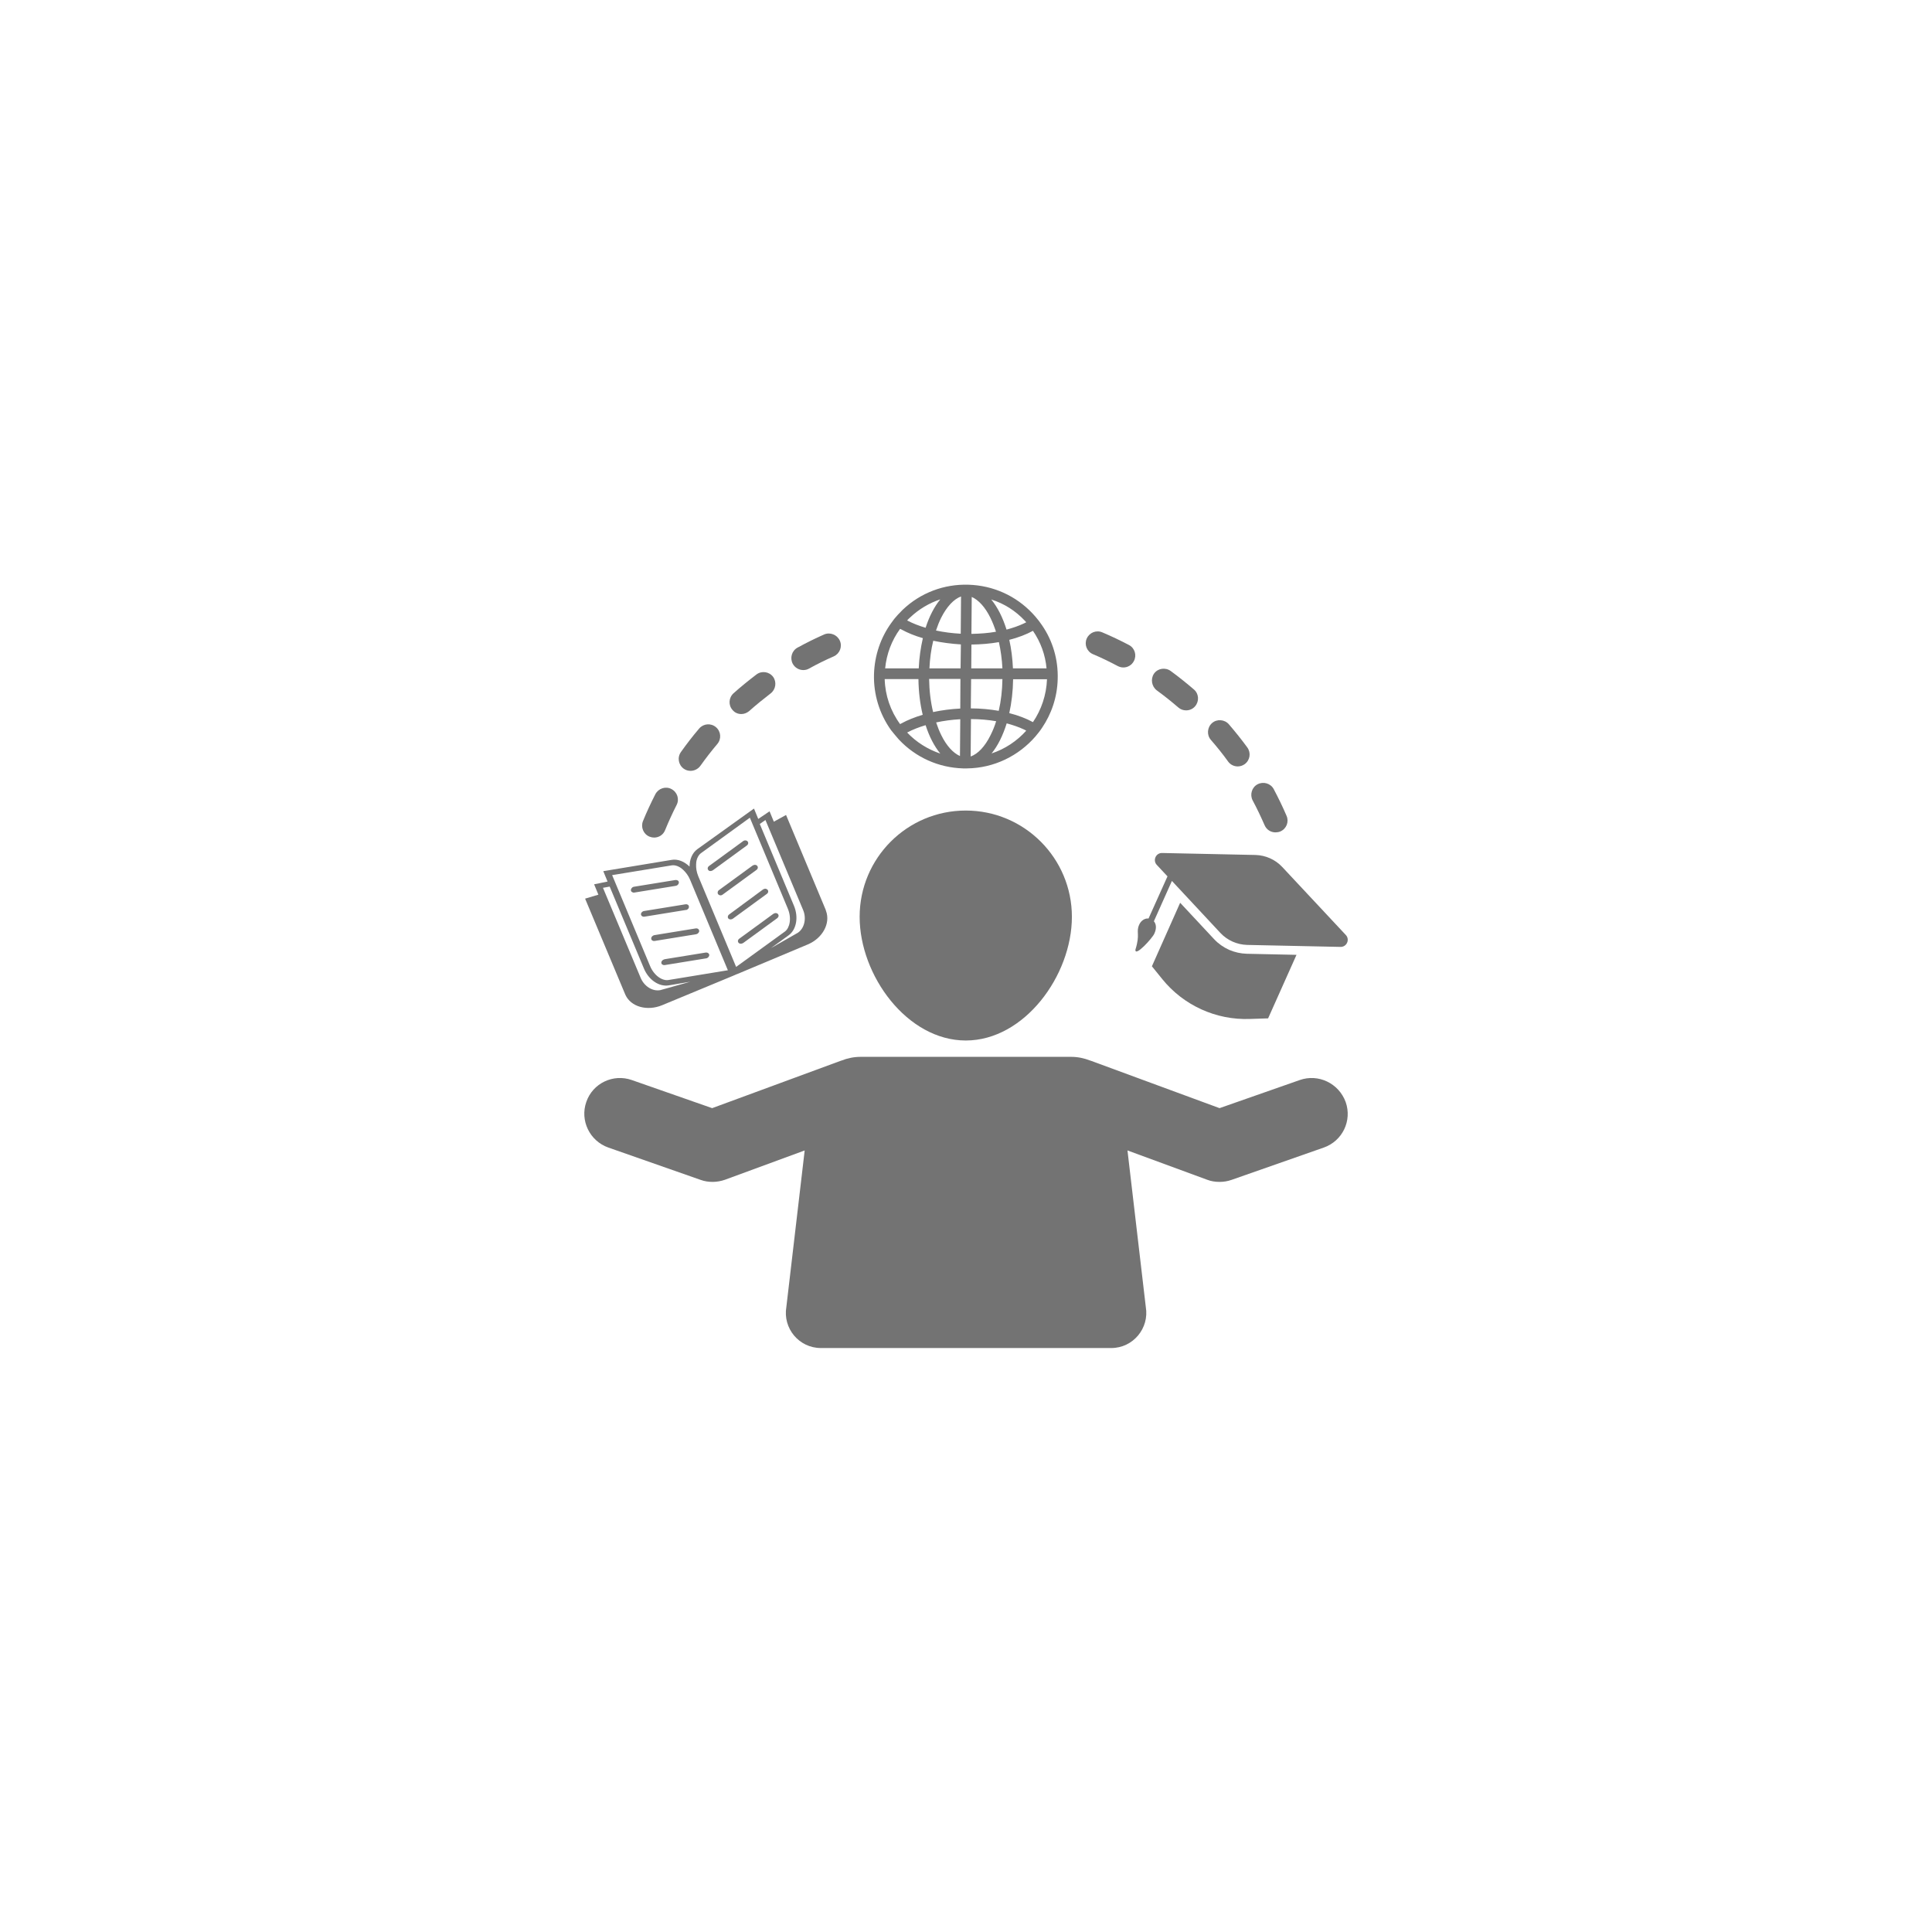 <svg xmlns="http://www.w3.org/2000/svg" xmlns:xlink="http://www.w3.org/1999/xlink" width="1080" zoomAndPan="magnify" viewBox="0 0 810 810" height="1080" preserveAspectRatio="xMidYMid meet" version="1.0"><defs><clipPath id="19f8eeffe2"><path d="M 244 443 L 566 443 L 566 565.074 L 244 565.074 Z M 244 443 " clip-rule="nonzero"/></clipPath></defs><path fill="#737373" d="M 515.27 398.207 C 512.902 397.121 510.789 395.648 508.996 393.727 L 494.785 378.492 L 482.941 405.121 L 487.293 410.5 C 496.191 421.512 509.828 427.719 523.977 427.207 L 531.66 426.953 L 543.566 400.32 L 522.762 399.871 C 520.199 399.809 517.641 399.234 515.27 398.207 Z M 515.27 398.207 " fill-opacity="1" fill-rule="nonzero"/><path fill="#737373" d="M 483.965 391.422 C 484.988 389.184 484.734 387.391 483.773 386.238 L 491.328 369.336 L 511.684 391.168 C 514.566 394.238 518.598 396.031 522.824 396.16 L 562.004 396.992 C 564.629 397.055 566.035 393.918 564.242 392 L 537.547 363.445 C 534.668 360.375 530.633 358.582 526.41 358.453 L 487.23 357.621 C 484.605 357.559 483.199 360.695 484.988 362.613 L 489.473 367.418 L 481.531 385.086 C 479.934 384.895 478.332 386.047 477.629 387.645 C 476.156 390.91 478.141 391.422 476.027 398.145 C 475.77 401.41 483.133 393.344 483.965 391.422 Z M 483.965 391.422 " fill-opacity="1" fill-rule="nonzero"/><path fill="#737373" d="M 404.902 436.234 C 429.488 436.234 449.395 408.965 449.395 384.379 C 449.395 359.797 429.488 339.824 404.902 339.824 C 380.32 339.824 360.41 359.734 360.41 384.379 C 360.41 408.965 380.32 436.234 404.902 436.234 Z M 404.902 436.234 " fill-opacity="1" fill-rule="nonzero"/><g clip-path="url(#19f8eeffe2)"><path fill="#737373" d="M 544.91 452.816 L 511.301 464.594 L 457.59 444.812 C 457.398 444.75 457.207 444.684 457.016 444.621 C 454.516 443.66 451.895 443.086 449.074 443.086 L 360.797 443.086 C 357.98 443.086 355.289 443.66 352.859 444.621 C 352.664 444.684 352.473 444.75 352.281 444.812 L 298.57 464.594 L 264.898 452.816 C 257.086 450.062 248.508 454.16 245.82 461.969 C 243.066 469.781 247.23 478.359 255.039 481.109 L 293.77 494.684 C 295.371 495.258 297.035 495.516 298.762 495.516 C 300.492 495.516 302.285 495.195 303.949 494.617 L 337.367 482.328 L 329.684 547.945 C 328.148 556.906 334.996 565.168 344.152 565.168 L 465.914 565.168 C 475.004 565.168 481.918 556.906 480.379 547.945 L 472.699 482.328 L 506.117 494.617 C 507.781 495.258 509.508 495.516 511.301 495.516 C 512.965 495.516 514.629 495.258 516.293 494.684 L 555.023 481.109 C 562.836 478.359 566.934 469.844 564.18 462.035 C 561.297 454.16 552.719 450.062 544.91 452.816 Z M 544.91 452.816 " fill-opacity="1" fill-rule="nonzero"/></g><path fill="#737373" d="M 283.719 371.258 C 283.91 371.191 284.102 371.066 284.23 370.871 C 284.297 370.809 284.297 370.746 284.359 370.746 C 284.422 370.617 284.488 370.488 284.551 370.359 C 284.613 370.234 284.613 370.039 284.613 369.914 C 284.613 369.465 284.297 369.145 283.848 369.016 C 283.656 368.953 283.398 368.953 283.145 368.953 L 265.793 371.77 C 265.73 371.77 265.602 371.832 265.539 371.832 C 265.281 371.898 265.027 372.09 264.898 372.281 C 264.641 372.539 264.512 372.859 264.512 373.242 C 264.512 373.496 264.641 373.754 264.898 373.945 C 265.027 374.012 265.152 374.074 265.281 374.137 C 265.348 374.137 265.41 374.203 265.473 374.203 C 265.602 374.266 265.793 374.266 265.984 374.203 L 283.336 371.387 C 283.461 371.32 283.59 371.32 283.719 371.258 Z M 283.719 371.258 " fill-opacity="1" fill-rule="nonzero"/><path fill="#737373" d="M 287.75 381.5 C 287.816 381.5 287.879 381.438 287.945 381.438 C 288.52 381.18 288.902 380.668 288.84 380.09 C 288.777 379.387 288.137 379.004 287.367 379.133 L 270.02 381.949 C 269.25 382.074 268.676 382.715 268.738 383.355 C 268.801 383.996 269.441 384.445 270.211 384.316 L 287.559 381.5 C 287.625 381.5 287.688 381.5 287.75 381.5 Z M 287.75 381.5 " fill-opacity="1" fill-rule="nonzero"/><path fill="#737373" d="M 273.41 392.574 C 273.156 392.832 273.027 393.152 273.027 393.535 C 273.094 394.238 273.73 394.625 274.5 394.496 L 291.848 391.68 C 291.914 391.68 291.977 391.68 292.043 391.613 C 292.105 391.613 292.168 391.551 292.234 391.551 C 292.426 391.488 292.617 391.359 292.746 391.168 C 293 390.91 293.195 390.59 293.129 390.207 C 293.066 389.566 292.426 389.117 291.656 389.246 L 274.309 392.062 C 273.988 392.125 273.668 392.32 273.41 392.574 Z M 273.41 392.574 " fill-opacity="1" fill-rule="nonzero"/><path fill="#737373" d="M 278.277 402.305 C 278.086 402.371 277.957 402.434 277.828 402.562 C 277.445 402.816 277.254 403.266 277.254 403.648 C 277.254 403.906 277.383 404.164 277.637 404.355 C 277.766 404.418 277.895 404.48 278.02 404.547 C 278.215 404.609 278.469 404.676 278.727 404.609 L 296.074 401.793 C 296.203 401.793 296.332 401.73 296.457 401.664 C 296.648 401.602 296.844 401.473 296.969 401.281 C 297.035 401.219 297.035 401.152 297.098 401.152 C 297.164 401.023 297.227 400.898 297.289 400.77 C 297.355 400.641 297.355 400.449 297.355 400.32 C 297.355 400.191 297.289 400.066 297.227 399.938 C 297.098 399.68 296.844 399.555 296.586 399.426 C 296.395 399.359 296.137 399.359 295.883 399.359 L 278.535 402.176 C 278.469 402.242 278.406 402.305 278.277 402.305 Z M 278.277 402.305 " fill-opacity="1" fill-rule="nonzero"/><path fill="#737373" d="M 262.016 416.645 C 262.082 416.773 262.145 416.902 262.207 417.094 C 264.512 422.152 271.363 424.008 277.574 421.445 L 307.215 409.156 L 309.004 408.387 L 309.07 408.387 L 338.645 395.969 C 344.793 393.406 348.25 387.199 346.328 381.949 C 346.266 381.82 346.199 381.691 346.199 381.5 L 329.555 341.68 L 324.434 344.496 L 322.641 340.145 L 317.902 343.344 L 316.113 338.992 L 292.359 356.02 C 290.25 357.559 289.098 360.309 289.098 363.32 C 286.918 361.207 284.23 360.055 281.605 360.504 L 252.926 365.238 L 254.719 369.594 L 249.086 370.746 L 250.879 375.098 L 245.309 376.762 Z M 320.914 343.793 L 336.727 381.562 C 338.199 385.086 337.238 389.184 334.547 391.039 L 323.219 397.504 L 330.645 392.125 C 333.91 389.758 334.867 384.508 332.883 379.77 L 318.543 345.457 Z M 291.914 361.398 C 292.168 359.734 292.938 358.391 293.898 357.684 L 314.383 342.832 L 330.258 380.859 C 332.051 385.086 331.027 389.117 329.105 390.527 L 308.621 405.379 L 292.746 367.352 C 292.043 365.625 291.785 363.961 291.848 362.488 C 291.848 362.102 291.914 361.719 291.914 361.398 Z M 281.605 362.809 C 282.758 362.613 284.23 363 285.641 364.023 C 285.895 364.215 286.215 364.473 286.473 364.727 C 287.559 365.75 288.586 367.098 289.289 368.762 L 305.164 406.785 L 280.199 410.883 C 277.766 411.27 274.246 409.156 272.516 404.93 L 256.641 366.902 Z M 255.613 371.707 L 269.953 406.02 C 271.941 410.82 276.293 413.766 280.324 413.125 L 289.418 411.59 L 276.867 415.109 C 273.605 415.75 270.082 413.508 268.609 409.988 L 252.797 372.219 Z M 255.613 371.707 " fill-opacity="1" fill-rule="nonzero"/><path fill="#737373" d="M 298.508 365.047 C 298.637 364.984 298.762 364.918 298.891 364.855 L 313.102 354.484 C 313.742 354.035 313.871 353.27 313.422 352.758 C 313.359 352.691 313.293 352.629 313.23 352.562 C 313.102 352.438 312.91 352.438 312.719 352.371 C 312.461 352.309 312.207 352.309 311.949 352.438 C 311.758 352.5 311.629 352.562 311.504 352.691 L 297.289 363.062 C 296.648 363.512 296.523 364.277 296.969 364.793 C 297.289 365.238 297.93 365.305 298.508 365.047 Z M 298.508 365.047 " fill-opacity="1" fill-rule="nonzero"/><path fill="#737373" d="M 301.133 374.969 C 301.324 375.164 301.578 375.289 301.836 375.355 C 301.898 375.355 301.965 375.355 302.027 375.355 C 302.027 375.355 301.965 375.355 301.965 375.355 C 302.027 375.355 302.156 375.355 302.219 375.355 C 302.285 375.355 302.285 375.355 302.285 375.355 C 302.285 375.355 302.348 375.355 302.348 375.355 C 302.348 375.355 302.348 375.355 302.285 375.355 C 302.41 375.355 302.539 375.289 302.605 375.289 C 302.73 375.227 302.859 375.164 302.926 375.098 L 317.137 364.727 C 317.777 364.277 317.902 363.512 317.457 363 C 317.137 362.613 316.559 362.488 315.984 362.68 C 315.793 362.742 315.664 362.809 315.473 362.934 L 301.258 373.305 C 300.875 373.691 300.684 374.457 301.133 374.969 Z M 301.133 374.969 " fill-opacity="1" fill-rule="nonzero"/><path fill="#737373" d="M 305.355 385.086 C 305.742 385.469 306.316 385.598 306.895 385.34 C 306.895 385.34 306.957 385.34 306.957 385.34 C 307.02 385.34 307.02 385.277 307.02 385.277 C 307.086 385.215 307.215 385.215 307.277 385.148 L 321.488 374.777 C 322.129 374.328 322.258 373.562 321.809 373.051 C 321.68 372.922 321.555 372.793 321.359 372.73 C 321.234 372.664 320.977 372.602 320.848 372.602 C 320.527 372.602 320.145 372.73 319.891 372.922 L 305.742 383.355 C 305.102 383.805 304.973 384.574 305.355 385.086 Z M 305.355 385.086 " fill-opacity="1" fill-rule="nonzero"/><path fill="#737373" d="M 309.645 395.266 C 310.031 395.711 310.672 395.777 311.246 395.52 C 311.375 395.457 311.504 395.391 311.629 395.328 L 325.844 384.957 C 325.906 384.895 326.035 384.828 326.098 384.699 C 326.164 384.574 326.227 384.508 326.289 384.445 C 326.418 384.254 326.418 384.062 326.418 383.867 C 326.418 383.742 326.418 383.613 326.355 383.547 C 326.289 383.422 326.227 383.293 326.164 383.227 C 326.098 383.164 326.035 383.102 325.969 383.035 C 325.844 382.91 325.648 382.91 325.457 382.844 C 325.203 382.781 324.945 382.781 324.691 382.91 C 324.625 382.91 324.562 382.973 324.434 383.035 C 324.371 383.102 324.305 383.102 324.18 383.164 L 309.965 393.535 C 309.324 393.984 309.199 394.75 309.645 395.266 Z M 309.645 395.266 " fill-opacity="1" fill-rule="nonzero"/><path fill="#737373" d="M 376.418 309.543 C 376.543 309.734 376.734 309.863 376.863 310.055 C 383.906 317.547 393.445 321.836 403.75 322.156 C 403.945 322.156 404.137 322.156 404.391 322.156 C 404.582 322.156 404.711 322.156 404.902 322.156 C 405.098 322.156 405.223 322.156 405.418 322.156 C 416.812 322.027 427.117 316.844 434.098 308.777 C 435.055 307.625 436.016 306.473 436.848 305.191 C 440.816 299.367 443.25 292.324 443.441 284.77 C 443.699 276.574 441.395 268.699 436.848 262.105 C 436.016 260.891 435.121 259.676 434.098 258.523 C 433.711 258.074 433.328 257.625 432.945 257.242 C 425.902 249.75 416.363 245.461 406.055 245.145 C 395.75 244.824 385.953 248.535 378.465 255.641 C 377.762 256.344 377.055 257.051 376.418 257.754 C 375.391 258.844 374.43 260.059 373.598 261.273 C 369.184 267.422 366.684 274.781 366.43 282.594 C 366.172 291.105 368.734 299.367 373.598 306.152 C 374.496 307.238 375.391 308.391 376.418 309.543 Z M 415.723 315.883 C 418.348 312.68 420.461 308.391 422.062 303.27 C 424.684 303.977 427.117 304.809 429.293 305.832 C 429.613 305.961 429.934 306.152 430.254 306.344 C 426.352 310.695 421.355 314.027 415.723 315.883 Z M 433.07 302.758 C 430.254 301.223 426.926 299.941 423.148 298.98 C 424.109 294.629 424.684 289.828 424.75 284.77 L 438.961 284.77 C 438.707 291.363 436.594 297.574 433.07 302.758 Z M 433.07 264.477 C 436.273 269.148 438.258 274.527 438.77 280.223 L 424.684 280.223 C 424.492 276 423.98 271.965 423.148 268.254 C 426.926 267.293 430.254 266.012 433.07 264.477 Z M 429.68 260.25 C 429.871 260.441 430.062 260.637 430.254 260.891 C 429.934 261.082 429.613 261.211 429.23 261.402 C 427.055 262.426 424.621 263.258 421.996 263.965 C 420.395 258.844 418.219 254.555 415.594 251.352 C 420.973 253.016 425.773 256.09 429.68 260.25 Z M 407.402 250.266 C 410.281 251.543 413.035 254.555 415.211 258.969 C 416.105 260.762 416.875 262.746 417.578 264.859 C 414.316 265.438 410.859 265.691 407.273 265.758 Z M 407.273 270.238 C 411.305 270.172 415.211 269.852 418.797 269.215 C 419.562 272.672 420.074 276.383 420.27 280.223 L 407.207 280.223 Z M 407.145 284.707 L 420.27 284.707 C 420.203 289.379 419.691 293.859 418.73 298.02 C 415.082 297.383 411.113 296.996 407.016 296.996 Z M 407.082 301.477 C 410.73 301.477 414.316 301.797 417.645 302.375 C 417.004 304.488 416.172 306.473 415.273 308.266 C 412.969 312.938 410.023 316.074 406.953 317.164 Z M 380.32 307.113 C 382.625 305.895 385.25 304.871 388.066 304.039 C 389.605 308.84 391.715 312.875 394.215 315.945 C 388.965 314.152 384.227 311.207 380.32 307.113 Z M 402.473 316.969 C 399.59 315.691 396.836 312.68 394.66 308.266 C 393.828 306.598 393.125 304.809 392.484 302.887 C 395.684 302.184 399.078 301.734 402.598 301.543 Z M 402.598 297.062 C 398.629 297.254 394.852 297.766 391.203 298.535 C 390.18 294.242 389.605 289.57 389.539 284.641 L 402.664 284.641 Z M 402.727 280.223 L 389.668 280.223 C 389.859 276.191 390.371 272.223 391.27 268.637 C 394.918 269.406 398.824 269.918 402.855 270.172 Z M 402.918 250.07 L 402.793 265.691 C 399.207 265.5 395.684 265.051 392.422 264.348 C 393.062 262.426 393.766 260.637 394.598 258.969 C 396.965 254.297 399.91 251.16 402.918 250.07 Z M 381.602 258.844 C 385.25 255.387 389.605 252.824 394.215 251.289 C 391.715 254.359 389.605 258.395 388.066 263.195 C 385.25 262.363 382.625 261.34 380.32 260.121 C 380.707 259.676 381.152 259.227 381.602 258.844 Z M 377.375 263.645 C 377.504 263.707 377.695 263.836 377.887 263.898 C 380.578 265.371 383.586 266.59 386.914 267.547 C 386.02 271.453 385.379 275.742 385.188 280.223 L 371.102 280.223 C 371.68 274.207 373.855 268.445 377.375 263.645 Z M 385.059 284.707 C 385.121 290.082 385.762 295.141 386.852 299.684 C 383.586 300.645 380.512 301.863 377.824 303.336 C 377.695 303.398 377.504 303.527 377.375 303.59 C 373.344 298.086 371.102 291.555 370.91 284.707 C 370.91 284.707 385.059 284.707 385.059 284.707 Z M 385.059 284.707 " fill-opacity="1" fill-rule="nonzero"/><path fill="#737373" d="M 514.887 319.273 C 515.848 320.621 517.383 321.324 518.918 321.324 C 519.945 321.324 520.969 321.004 521.863 320.363 C 524.105 318.699 524.555 315.625 522.953 313.387 C 520.52 310.055 517.895 306.793 515.207 303.656 C 513.414 301.605 510.211 301.352 508.164 303.141 C 506.117 304.934 505.859 308.137 507.652 310.184 C 510.211 313.129 512.645 316.137 514.887 319.273 Z M 514.887 319.273 " fill-opacity="1" fill-rule="nonzero"/><path fill="#737373" d="M 286.664 322.285 C 287.559 322.926 288.52 323.18 289.543 323.18 C 291.082 323.18 292.68 322.41 293.641 321.066 C 295.883 317.93 298.25 314.859 300.746 311.914 C 302.539 309.801 302.285 306.664 300.172 304.871 C 298.059 303.078 294.922 303.336 293.129 305.445 C 290.441 308.582 287.879 311.914 285.512 315.242 C 283.848 317.547 284.422 320.684 286.664 322.285 Z M 286.664 322.285 " fill-opacity="1" fill-rule="nonzero"/><path fill="#737373" d="M 530.188 345.969 C 531.02 347.891 532.812 348.98 534.797 348.98 C 535.438 348.98 536.141 348.852 536.781 348.594 C 539.34 347.508 540.492 344.562 539.406 342.066 C 537.805 338.289 535.949 334.512 534.027 330.863 C 532.746 328.43 529.676 327.531 527.242 328.812 C 524.809 330.094 523.914 333.168 525.191 335.598 C 526.984 338.93 528.648 342.449 530.188 345.969 Z M 530.188 345.969 " fill-opacity="1" fill-rule="nonzero"/><path fill="#737373" d="M 484.988 289.441 C 488.062 291.684 491.137 294.117 494.016 296.613 C 494.977 297.445 496.129 297.828 497.281 297.828 C 498.691 297.828 500.098 297.254 501.059 296.102 C 502.852 293.988 502.66 290.852 500.547 289.059 C 497.41 286.371 494.145 283.746 490.816 281.312 C 488.574 279.711 485.438 280.16 483.836 282.402 C 482.301 284.641 482.812 287.777 484.988 289.441 Z M 484.988 289.441 " fill-opacity="1" fill-rule="nonzero"/><path fill="#737373" d="M 310.797 299.367 C 311.949 299.367 313.168 298.918 314.129 298.086 C 317.008 295.523 320.016 293.09 323.09 290.723 C 325.266 289.059 325.715 285.922 324.113 283.746 C 322.449 281.57 319.312 281.121 317.137 282.785 C 313.871 285.281 310.605 287.906 307.535 290.66 C 305.484 292.516 305.293 295.652 307.148 297.699 C 308.047 298.789 309.391 299.367 310.797 299.367 Z M 310.797 299.367 " fill-opacity="1" fill-rule="nonzero"/><path fill="#737373" d="M 272.324 350.773 C 272.965 351.027 273.605 351.156 274.246 351.156 C 276.23 351.156 278.086 350.004 278.852 348.02 C 280.324 344.434 281.926 340.914 283.656 337.52 C 284.934 335.086 283.977 332.078 281.477 330.797 C 279.047 329.52 276.035 330.543 274.758 332.977 C 272.898 336.625 271.105 340.465 269.57 344.242 C 268.547 346.801 269.762 349.746 272.324 350.773 Z M 272.324 350.773 " fill-opacity="1" fill-rule="nonzero"/><path fill="#737373" d="M 336.789 280.93 C 337.621 280.93 338.453 280.738 339.223 280.289 C 342.551 278.434 346.07 276.703 349.594 275.168 C 352.09 274.016 353.242 271.07 352.09 268.574 C 350.938 266.078 347.992 264.926 345.496 266.012 C 341.719 267.676 338.004 269.535 334.355 271.52 C 331.926 272.863 331.09 275.871 332.371 278.305 C 333.332 280.031 335.062 280.93 336.789 280.93 Z M 336.789 280.93 " fill-opacity="1" fill-rule="nonzero"/><path fill="#737373" d="M 458.23 274.27 C 461.75 275.742 465.273 277.473 468.664 279.266 C 469.434 279.648 470.203 279.84 470.969 279.84 C 472.762 279.84 474.492 278.879 475.387 277.152 C 476.668 274.719 475.77 271.711 473.34 270.43 C 469.691 268.508 465.914 266.715 462.137 265.117 C 459.574 264.027 456.695 265.242 455.605 267.742 C 454.516 270.238 455.668 273.184 458.23 274.27 Z M 458.23 274.27 " fill-opacity="1" fill-rule="nonzero"/></svg>
